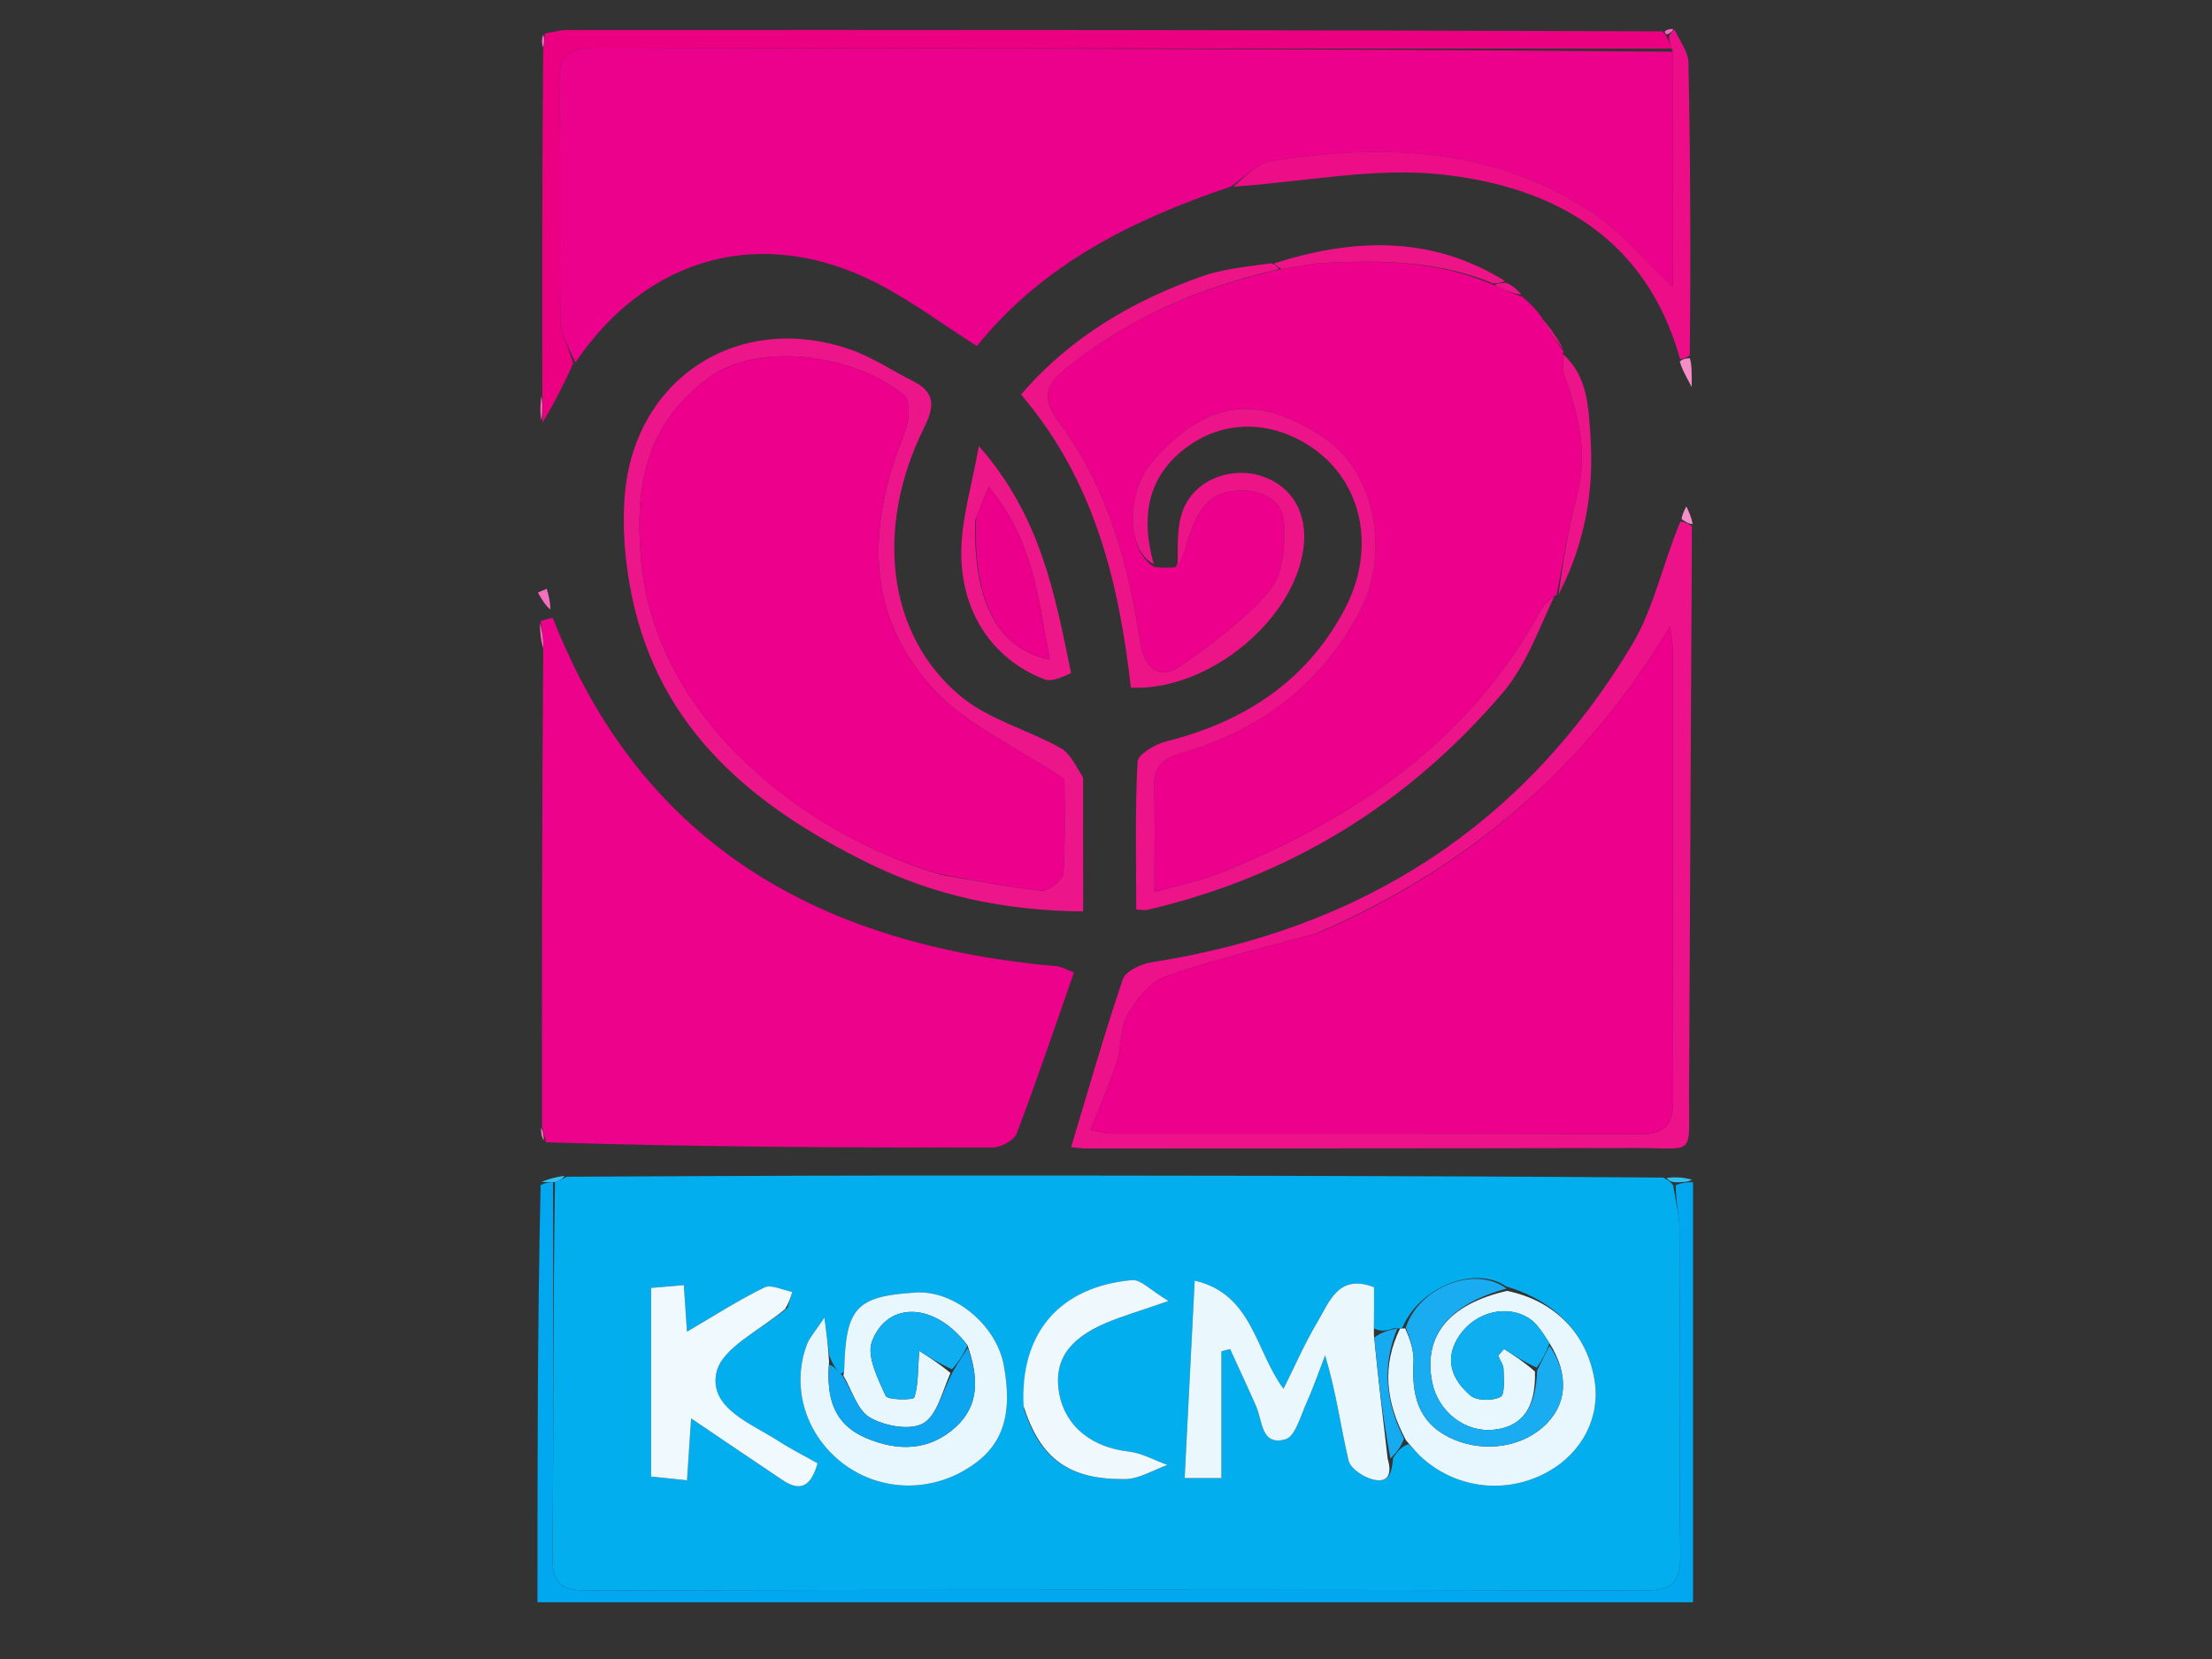 <svg width="140" height="105" viewBox="0 0 140 105" fill="none" xmlns="http://www.w3.org/2000/svg">
<rect x="0" y="0" width="140" height="105" fill="#333333" stroke="none"/>
<g clip-path="url(#clip0_188_4186)">
<path d="M35.877 74.476C42.638 74.45 49.399 74.404 56.16 74.402C72.448 74.395 88.737 74.409 105.279 74.53C105.634 74.737 105.748 74.803 105.901 75.024C106.054 76.058 106.291 76.912 106.295 77.767C106.325 84.616 106.255 91.466 106.35 98.313C106.375 100.099 105.898 100.67 104.047 100.665C81.752 100.604 59.457 100.606 37.162 100.663C35.4 100.668 34.948 100.127 34.965 98.428C35.046 90.56 35.002 82.691 35.126 74.815C35.459 74.697 35.668 74.587 35.877 74.476ZM88.277 84.059C87.859 84.189 87.442 84.319 86.965 84.079C86.965 83.221 86.965 82.362 86.965 81.472C84.692 80.599 84.138 82.415 83.37 83.7C82.58 85.019 81.966 86.444 81.233 87.906C79.447 85.491 79.277 81.905 75.615 81.054C75.386 85.53 75.185 89.484 74.978 93.553C75.688 93.553 76.368 93.553 77.305 93.553C77.305 90.795 77.305 88.162 77.305 85.528C77.488 85.481 77.672 85.434 77.855 85.387C78.406 86.596 78.971 87.798 79.505 89.015C79.913 89.942 79.81 91.546 81.367 91.095C81.976 90.918 82.309 89.637 82.679 88.819C83.125 87.832 83.476 86.802 83.868 85.79C84.573 88.124 84.851 90.312 85.354 92.447C85.473 92.952 86.293 93.494 86.885 93.641C87.925 93.9 88.094 93.2 88.169 92.275C88.413 91.922 88.657 91.568 89.148 91.396C89.454 91.706 89.74 92.037 90.066 92.323C92.272 94.256 95.405 94.579 97.97 93.15C100.159 91.931 101.306 89.67 100.919 87.338C100.43 84.392 98.396 82.323 95.322 81.42C93.363 80.055 89.809 81.457 88.734 84.082C88.734 84.082 88.608 84.097 88.277 84.059ZM53.167 86.936C52.953 86.688 52.739 86.44 52.495 85.832C52.417 85.226 52.339 84.62 52.18 83.391C51.54 84.349 51.24 84.663 51.094 85.038C50.098 87.601 50.869 90.495 53.008 92.348C55.209 94.254 58.352 94.561 60.934 93.121C63.378 91.759 64.15 89.77 63.534 86.42C63.064 83.861 60.401 81.657 57.961 81.808C54.209 82.039 53.537 82.757 53.432 86.633C53.428 86.777 53.398 86.921 53.167 86.936ZM49.843 82.776C49.944 82.44 50.044 82.104 50.145 81.769C49.548 81.659 48.816 81.274 48.377 81.488C46.734 82.29 45.187 83.288 43.481 84.284C43.417 83.354 43.355 82.451 43.279 81.338C42.406 81.414 41.681 81.477 41.209 81.517C41.209 85.661 41.209 89.471 41.209 93.456C42.005 93.539 42.678 93.608 43.482 93.692C43.58 92.212 43.663 90.963 43.742 89.776C45.76 91.139 47.646 92.421 49.542 93.69C50.776 94.516 51.366 93.919 51.746 92.618C50.907 92.144 50.072 91.724 49.292 91.22C47.551 90.094 44.849 89.133 45.345 86.865C45.684 85.319 48.072 84.222 49.843 82.776ZM64.812 89.196C65.851 92.336 67.646 93.653 71.213 93.617C72.109 93.608 72.999 93.035 73.891 92.722C73.066 92.426 72.258 91.963 71.41 91.867C69.118 91.61 67.435 90.292 67.045 88.236C66.659 86.208 67.565 84.771 69.973 83.746C71.026 83.298 72.135 82.978 73.956 82.343C72.84 81.68 72.209 80.972 71.646 81.023C67.072 81.431 64.54 84.372 64.812 89.196Z" fill="#03AEEF"/>
<path d="M77.874 11.818C71.721 13.89 66.025 16.694 61.829 21.903C59.709 20.553 57.727 19.074 55.561 17.952C48.28 14.184 40.973 16.201 36.415 22.944C35.976 21.97 35.486 21.111 35.474 20.245C35.399 15.293 35.507 10.338 35.4 5.387C35.361 3.614 35.825 3.018 37.691 3.023C60.418 3.087 83.145 3.069 105.874 3.275C105.875 8.319 105.875 13.159 105.875 18.148C104.092 16.468 102.694 14.75 100.935 13.568C94.658 9.352 87.639 9.009 80.449 10.21C79.527 10.364 78.729 11.264 77.874 11.818Z" fill="#EC018C"/>
<path d="M73.05 35.88C73.385 35.918 73.721 35.957 74.381 35.903C74.898 35.159 75.07 34.502 75.289 33.86C75.806 32.349 76.508 31.083 78.414 31.042C79.944 31.01 81.18 31.642 81.267 33.09C81.353 34.519 81.218 36.37 80.38 37.359C78.787 39.24 76.714 40.769 74.664 42.189C73.389 43.072 72.411 42.303 72.173 40.711C71.427 35.728 70.11 30.879 67.073 26.805C65.811 25.113 66.226 24.305 67.518 23.269C71.479 20.094 76.01 18.149 81.115 17.028C82.15 16.881 82.999 16.678 83.855 16.635C87.481 16.455 91.084 16.517 94.6 18.063C95.236 18.382 95.787 18.581 96.338 18.779C96.728 19.11 97.119 19.441 97.549 20.056C98.049 20.981 98.511 21.621 98.972 22.262C98.972 22.262 98.927 22.282 98.916 22.442C98.948 23.028 98.907 23.485 99.049 23.876C99.939 26.333 100.512 28.781 99.801 31.427C99.248 33.487 98.93 35.611 98.508 37.706C98.508 37.706 98.496 37.664 98.368 37.712C98.007 38.03 97.712 38.266 97.547 38.572C93.112 46.789 85.926 51.696 77.547 55.133C76.073 55.738 74.48 56.052 73.059 56.466C73.059 54.05 73.12 51.968 73.038 49.892C72.985 48.55 73.529 48.016 74.809 47.651C79.69 46.258 83.51 43.372 85.958 38.897C88.088 35.004 87.009 29.846 83.794 27.699C79.555 24.867 76.277 25.339 72.899 29.267C71.235 31.204 71.318 34.876 73.05 35.88Z" fill="#EC008C"/>
<path d="M34.211 39.303C34.481 39.233 34.976 39.076 34.988 39.108C40.676 53.664 52.124 59.85 66.945 61.163C67.148 61.181 67.343 61.306 67.973 61.546C66.778 64.959 65.628 68.37 64.352 71.732C64.185 72.17 63.363 72.623 62.843 72.624C53.449 72.643 44.055 72.593 34.565 72.298C34.415 71.78 34.36 71.522 34.305 71.264C34.301 61.367 34.297 51.469 34.383 41.228C34.386 40.357 34.298 39.83 34.211 39.303Z" fill="#EC028B"/>
<path d="M107.083 33.316C107.024 45.262 106.968 57.208 106.903 69.154C106.88 73.314 107.373 72.65 103.5 72.659C91.915 72.686 80.331 72.684 68.747 72.688C68.397 72.688 68.048 72.63 67.791 72.607C68.876 69.008 69.882 65.466 71.062 61.983C71.236 61.47 72.201 61.011 72.859 60.909C86.09 58.855 96.392 52.316 103.298 40.798C104.678 38.495 105.23 35.696 106.352 33.014C106.722 33.04 106.902 33.178 107.083 33.316ZM83.347 59.059C80.162 59.942 76.935 60.702 73.818 61.782C72.838 62.121 71.943 63.2 71.399 64.161C70.89 65.059 70.987 66.279 70.654 67.305C70.205 68.693 69.6 70.031 69.013 71.514C69.672 71.639 69.951 71.738 70.23 71.738C81.449 71.749 92.668 71.727 103.887 71.776C105.649 71.784 105.9 70.896 105.895 69.446C105.862 60.048 105.881 50.65 105.871 41.252C105.87 40.71 105.764 40.167 105.708 39.625C100.393 48.521 93.022 54.867 83.347 59.059Z" fill="#ED1289"/>
<path d="M105.872 3.072C83.145 3.069 60.418 3.088 37.691 3.024C35.825 3.019 35.361 3.615 35.4 5.387C35.508 10.338 35.399 15.294 35.474 20.246C35.487 21.112 35.976 21.97 36.279 22.996C35.633 24.445 34.955 25.73 34.323 26.762C34.354 25.969 34.339 25.431 34.325 24.893C34.316 17.766 34.308 10.639 34.38 3.204C34.465 2.637 34.47 2.378 34.476 2.12C34.964 2.042 35.452 1.897 35.941 1.897C58.946 1.889 81.952 1.894 105.164 1.985C105.37 2.072 105.428 2.22 105.481 2.328C105.647 2.648 105.76 2.86 105.872 3.072Z" fill="#EC0082"/>
<path d="M68.55 49.211C68.554 52.088 68.554 54.768 68.554 57.685C63.502 57.642 59.071 56.657 54.935 54.618C47.702 51.052 41.765 46.205 40.006 37.795C39.565 35.688 39.365 33.446 39.546 31.308C40.173 23.874 46.821 19.66 53.867 22.138C55.224 22.615 56.451 23.453 57.75 24.102C59.162 24.808 59.19 25.655 58.494 27.055C55.327 33.431 56.153 40.215 60.802 44.068C62.581 45.542 65.034 46.183 67.109 47.332C67.714 47.666 68.074 48.441 68.55 49.211ZM59.539 55.362C61.671 55.721 63.795 56.154 65.941 56.376C66.375 56.42 67.281 55.687 67.305 55.273C67.44 52.97 67.37 50.656 67.37 49.314C64.185 47.191 61.219 45.889 59.181 43.717C54.647 38.884 54.904 33.164 57.282 27.323C57.556 26.65 57.638 25.376 57.244 25.039C54.266 22.484 48.054 21.559 44.89 23.883C40.915 26.801 40.164 30.609 40.564 35.356C41.433 45.687 51.193 52.919 59.539 55.362Z" fill="#ED158A"/>
<path d="M35.002 74.821C35.002 82.69 35.046 90.559 34.965 98.427C34.948 100.126 35.4 100.667 37.161 100.662C59.457 100.605 81.752 100.603 104.047 100.664C105.898 100.669 106.374 100.098 106.35 98.312C106.255 91.465 106.325 84.615 106.294 77.766C106.291 76.911 106.054 76.057 106.06 75.01C106.515 74.821 106.834 74.823 107.154 74.825C107.154 83.63 107.154 92.434 107.154 101.408C82.837 101.408 58.556 101.408 34.017 101.408C34.017 92.646 34.017 83.928 34.216 75.011C34.61 74.815 34.806 74.818 35.002 74.821Z" fill="#01A7EF"/>
<path d="M73.027 35.702C71.318 34.876 71.234 31.204 72.899 29.268C76.276 25.339 79.554 24.867 83.793 27.699C87.008 29.847 88.088 35.004 85.958 38.898C83.509 43.373 79.69 46.258 74.809 47.651C73.529 48.017 72.984 48.551 73.037 49.892C73.119 51.968 73.059 54.05 73.059 56.467C74.48 56.053 76.073 55.739 77.546 55.134C85.925 51.697 93.111 46.789 97.546 38.572C97.712 38.266 98.006 38.03 98.389 37.719C97.413 39.75 96.604 42.093 95.107 43.849C89.133 50.858 81.618 55.5 72.595 57.589C72.399 57.634 72.178 57.571 71.912 57.555C71.912 54.418 71.832 51.309 71.996 48.213C72.021 47.741 73.114 47.1 73.811 46.925C78.706 45.691 82.638 43.166 85.061 38.644C87.226 34.604 86.172 30.199 82.658 28.08C80.142 26.563 77.312 26.657 75.074 28.331C72.802 30.031 72.103 32.461 73.027 35.702Z" fill="#ED1388"/>
<path d="M80.932 17.047C76.01 18.15 71.478 20.095 67.518 23.27C66.225 24.306 65.811 25.114 67.072 26.806C70.11 30.88 71.426 35.729 72.173 40.712C72.411 42.303 73.389 43.072 74.663 42.19C76.713 40.77 78.786 39.241 80.379 37.36C81.217 36.371 81.353 34.52 81.267 33.09C81.18 31.642 79.944 31.011 78.414 31.043C76.507 31.084 75.805 32.35 75.288 33.861C75.069 34.502 74.898 35.16 74.543 35.845C74.549 34.615 74.447 33.23 74.945 32.115C75.783 30.242 78.095 29.501 79.961 30.169C81.831 30.838 82.784 32.544 82.497 34.707C81.891 39.278 76.46 43.75 71.577 43.522C70.817 36.855 69.268 30.398 64.621 24.971C67.773 21.312 71.682 19.051 76.032 17.502C77.364 17.027 78.817 16.89 80.459 16.662C80.815 16.808 80.891 16.915 80.932 17.047Z" fill="#ED1488"/>
<path d="M105.874 3.274C105.76 2.858 105.648 2.645 105.631 2.256C105.813 2.01 105.899 1.943 105.985 1.875C106.291 2.571 106.849 3.263 106.863 3.965C106.988 10.077 107.014 16.191 106.948 22.492C106.663 22.695 106.5 22.71 106.336 22.726C104.191 15.07 98.375 11.799 91.183 11.036C86.943 10.586 82.557 11.508 78.056 11.815C78.73 11.262 79.527 10.362 80.449 10.209C87.639 9.008 94.659 9.351 100.935 13.566C102.694 14.748 104.092 16.467 105.876 18.146C105.876 13.157 105.876 8.318 105.874 3.274Z" fill="#ED0E87"/>
<path d="M67.788 42.599C67.231 42.851 66.568 43.173 66.098 42.993C62.704 41.689 60.672 38.521 60.852 34.516C60.937 32.609 61.499 30.723 61.955 28.232C65.872 32.69 66.76 37.589 67.788 42.599ZM61.73 32.89C61.55 38.015 63.129 41.079 66.443 41.753C65.734 37.979 65.408 34.16 62.579 30.807C62.215 31.662 62.025 32.106 61.73 32.89Z" fill="#EE1789"/>
<path d="M81.115 17.025C80.891 16.911 80.815 16.805 80.614 16.678C85.582 15.089 90.55 14.856 95.245 17.785C94.959 17.924 94.737 17.933 94.515 17.941C91.083 16.515 87.48 16.452 83.855 16.633C82.998 16.676 82.15 16.878 81.115 17.025Z" fill="#ED1488"/>
<path d="M98.637 37.645C98.93 35.61 99.248 33.487 99.801 31.427C100.511 28.78 99.939 26.332 99.048 23.875C98.906 23.485 98.948 23.027 98.924 22.418C100.496 23.806 100.552 25.796 100.674 27.842C100.879 31.278 100.257 34.505 98.637 37.645Z" fill="#ED1388"/>
<path d="M98.959 22.107C98.51 21.622 98.049 20.981 97.598 20.176C98.054 20.658 98.5 21.304 98.959 22.107Z" fill="#ED1388"/>
<path d="M34.838 38.57C34.511 38.327 34.278 37.915 34.044 37.503C34.23 37.424 34.417 37.345 34.603 37.266C34.713 37.644 34.822 38.023 34.838 38.57Z" fill="#F46FBE"/>
<path d="M106.314 22.886C106.5 22.712 106.663 22.696 106.95 22.67C107.072 23.06 107.072 23.46 107.072 24.497C106.619 23.652 106.456 23.349 106.314 22.886Z" fill="#F68CC8"/>
<path d="M107.133 33.159C106.902 33.177 106.721 33.039 106.433 32.864C106.461 32.569 106.596 32.31 106.732 32.051C106.882 32.368 107.033 32.685 107.133 33.159Z" fill="#F68EC9"/>
<path d="M94.6 18.06C94.737 17.932 94.959 17.923 95.347 17.9C95.762 18.1 96.012 18.314 96.299 18.652C95.787 18.578 95.236 18.379 94.6 18.06Z" fill="#ED1388"/>
<path d="M107.096 74.667C106.835 74.82 106.515 74.818 106.037 74.828C105.748 74.799 105.634 74.733 105.482 74.557C105.966 74.485 106.502 74.498 107.096 74.667Z" fill="#33C1F3"/>
<path d="M35.126 74.813C34.807 74.817 34.611 74.814 34.268 74.81C34.6 74.66 35.079 74.511 35.717 74.418C35.668 74.584 35.459 74.695 35.126 74.813Z" fill="#33C1F3"/>
<path d="M34.166 39.455C34.298 39.83 34.386 40.357 34.393 41.027C34.249 40.649 34.185 40.128 34.166 39.455Z" fill="#F46FBE"/>
<path d="M34.255 25.062C34.34 25.429 34.354 25.968 34.271 26.607C34.177 26.217 34.181 25.725 34.255 25.062Z" fill="#F369BA"/>
<path d="M34.238 71.391C34.36 71.524 34.415 71.782 34.418 72.168C34.301 72.035 34.236 71.775 34.238 71.391Z" fill="#F46FBE"/>
<path d="M34.362 2.205C34.471 2.377 34.465 2.635 34.384 3.001C34.289 2.836 34.268 2.564 34.362 2.205Z" fill="#F369BA"/>
<path d="M105.881 1.834C105.899 1.944 105.812 2.011 105.577 2.149C105.428 2.218 105.37 2.071 105.363 1.992C105.496 1.873 105.636 1.832 105.881 1.834Z" fill="#F369BA"/>
<path d="M87.828 92.333C88.093 93.197 87.924 93.896 86.884 93.637C86.293 93.49 85.472 92.948 85.353 92.444C84.851 90.308 84.573 88.12 83.868 85.787C83.475 86.798 83.124 87.828 82.679 88.815C82.309 89.634 81.976 90.915 81.366 91.092C79.81 91.543 79.913 89.939 79.505 89.011C78.971 87.795 78.406 86.592 77.854 85.383C77.671 85.431 77.488 85.478 77.305 85.525C77.305 88.158 77.305 90.792 77.305 93.549C76.367 93.549 75.688 93.549 74.978 93.549C75.185 89.481 75.386 85.527 75.614 81.051C79.276 81.902 79.447 85.488 81.233 87.903C81.965 86.441 82.579 85.016 83.369 83.696C84.138 82.411 84.692 80.595 86.965 81.469C86.965 82.359 86.965 83.217 86.954 84.46C87.238 87.341 87.533 89.837 87.828 92.333Z" fill="#EAF8FD"/>
<path d="M53.38 87.064C53.398 86.92 53.428 86.776 53.432 86.631C53.537 82.755 54.209 82.038 57.961 81.806C60.401 81.656 63.064 83.86 63.534 86.419C64.15 89.769 63.378 91.758 60.934 93.12C58.352 94.56 55.209 94.253 53.008 92.347C50.869 90.494 50.098 87.6 51.094 85.036C51.24 84.662 51.54 84.347 52.18 83.389C52.339 84.619 52.417 85.224 52.471 86.19C52.278 88.541 52.815 90.159 54.803 91.008C56.847 91.881 58.845 91.834 60.515 90.292C62.022 88.903 61.913 87.109 61.238 85.157C59.209 82.438 56.181 82.299 55.188 84.9C54.834 85.825 55.561 87.26 56.054 88.344C56.179 88.62 57.809 88.62 57.867 88.45C58.129 87.667 58.08 86.78 58.175 85.496C58.754 85.865 59.434 86.3 60.154 86.894C59.624 88.109 59.298 89.607 58.415 90.093C57.582 90.552 55.985 90.254 55.056 89.715C54.255 89.25 53.921 87.979 53.38 87.064Z" fill="#E8F7FD"/>
<path d="M95.379 81.701C98.396 82.323 100.43 84.392 100.919 87.338C101.307 89.67 100.159 91.931 97.97 93.15C95.406 94.579 92.272 94.256 90.067 92.323C89.74 92.037 89.454 91.706 88.984 91.154C87.667 88.673 87.475 86.405 88.608 84.096C88.608 84.096 88.734 84.082 88.934 84.072C89.252 84.782 89.501 85.509 89.462 86.221C89.349 88.246 89.723 89.98 91.724 90.973C93.682 91.944 96.105 91.683 97.647 90.333C99.188 88.983 99.348 87.034 98.07 85.014C97.649 84.381 97.306 83.787 96.794 83.451C95.39 82.531 93.406 83.025 92.388 84.495C91.363 85.976 91.871 87.312 93.07 88.328C93.475 88.671 94.459 88.67 94.969 88.412C95.258 88.267 95.172 87.282 95.162 86.676C95.158 86.383 94.938 86.094 94.816 85.803C94.941 85.661 95.067 85.519 95.192 85.378C95.836 85.795 96.48 86.212 97.15 86.808C97.212 89.13 96.338 90.295 94.55 90.489C92.736 90.686 91.009 89.35 90.641 87.464C90.07 84.537 91.706 82.546 95.379 81.701Z" fill="#E7F7FD"/>
<path d="M49.693 82.847C48.072 84.219 45.684 85.317 45.345 86.863C44.849 89.131 47.551 90.092 49.292 91.218C50.072 91.722 50.907 92.141 51.746 92.616C51.367 93.917 50.776 94.514 49.542 93.687C47.646 92.419 45.76 91.136 43.742 89.773C43.663 90.96 43.58 92.209 43.482 93.689C42.678 93.606 42.005 93.537 41.209 93.454C41.209 89.468 41.209 85.658 41.209 81.515C41.681 81.474 42.406 81.412 43.279 81.336C43.355 82.448 43.417 83.352 43.481 84.282C45.187 83.286 46.734 82.288 48.377 81.486C48.816 81.272 49.548 81.657 50.145 81.766C50.044 82.102 49.944 82.438 49.693 82.847Z" fill="#F0FAFE"/>
<path d="M64.787 89.01C64.54 84.37 67.072 81.429 71.646 81.02C72.209 80.97 72.839 81.677 73.956 82.341C72.135 82.976 71.026 83.295 69.972 83.743C67.565 84.768 66.659 86.205 67.044 88.233C67.435 90.289 69.118 91.607 71.41 91.865C72.258 91.96 73.065 92.424 73.891 92.719C72.999 93.033 72.109 93.605 71.213 93.614C67.646 93.651 65.851 92.334 64.787 89.01Z" fill="#EFF9FD"/>
<path d="M95.351 81.558C91.706 82.544 90.07 84.534 90.641 87.462C91.009 89.347 92.736 90.684 94.55 90.487C96.338 90.293 97.212 89.128 97.286 86.737C97.621 86.048 97.846 85.609 98.071 85.17C99.348 87.031 99.188 88.981 97.647 90.331C96.105 91.681 93.682 91.942 91.724 90.971C89.723 89.978 89.349 88.244 89.461 86.219C89.501 85.507 89.252 84.78 88.976 84.022C89.809 81.455 93.363 80.053 95.351 81.558Z" fill="#19ACF1"/>
<path d="M61.25 85.314C61.913 87.11 62.022 88.903 60.516 90.293C58.845 91.835 56.847 91.882 54.803 91.009C52.816 90.16 52.278 88.542 52.486 86.372C52.739 86.439 52.953 86.687 53.274 87C53.921 87.98 54.255 89.251 55.057 89.716C55.985 90.254 57.583 90.553 58.415 90.094C59.298 89.608 59.624 88.11 60.299 86.825C60.686 86.169 60.968 85.742 61.25 85.314Z" fill="#0EA5F0"/>
<path d="M88.442 84.078C87.475 86.406 87.667 88.674 88.86 91.063C88.657 91.568 88.413 91.922 87.999 92.306C87.533 89.841 87.238 87.344 86.984 84.649C87.442 84.32 87.859 84.189 88.442 84.078Z" fill="#16ABF1"/>
<path d="M87.705 82.01C87.683 82.023 87.728 81.996 87.705 82.01V82.01Z" fill="#16ABF1"/>
<path d="M83.51 59.018C93.022 54.867 100.393 48.521 105.708 39.625C105.764 40.168 105.87 40.71 105.871 41.253C105.881 50.651 105.862 60.048 105.895 69.446C105.9 70.896 105.649 71.784 103.887 71.776C92.668 71.727 81.449 71.749 70.23 71.739C69.951 71.739 69.672 71.639 69.013 71.514C69.6 70.031 70.204 68.693 70.654 67.305C70.986 66.28 70.89 65.059 71.399 64.161C71.943 63.2 72.838 62.121 73.818 61.782C76.935 60.702 80.162 59.943 83.51 59.018Z" fill="#EC008C"/>
<path d="M59.373 55.296C51.193 52.918 41.433 45.687 40.563 35.355C40.164 30.608 40.915 26.8 44.889 23.882C48.054 21.558 54.265 22.483 57.244 25.038C57.638 25.375 57.556 26.649 57.282 27.322C54.904 33.163 54.647 38.883 59.181 43.716C61.219 45.888 64.185 47.19 67.37 49.313C67.37 50.654 67.44 52.969 67.305 55.273C67.281 55.686 66.375 56.419 65.941 56.375C63.795 56.153 61.671 55.72 59.373 55.296Z" fill="#EC008C"/>
<path d="M61.784 32.719C62.026 32.105 62.215 31.661 62.58 30.807C65.409 34.159 65.735 37.979 66.444 41.753C63.13 41.079 61.551 38.015 61.784 32.719Z" fill="#EC008B"/>
<path d="M61.238 85.157C60.968 85.741 60.686 86.168 60.259 86.665C59.434 86.3 58.754 85.866 58.175 85.496C58.08 86.781 58.129 87.668 57.867 88.45C57.81 88.62 56.179 88.621 56.054 88.345C55.561 87.26 54.834 85.825 55.188 84.9C56.181 82.3 59.209 82.439 61.238 85.157Z" fill="#0FAEF0"/>
<path d="M98.07 85.013C97.846 85.61 97.621 86.049 97.26 86.558C96.48 86.211 95.835 85.793 95.191 85.376C95.066 85.518 94.941 85.66 94.816 85.801C94.938 86.092 95.157 86.382 95.162 86.675C95.172 87.28 95.258 88.265 94.969 88.411C94.458 88.669 93.474 88.669 93.07 88.327C91.87 87.311 91.363 85.975 92.388 84.494C93.406 83.024 95.389 82.529 96.793 83.45C97.305 83.786 97.648 84.379 98.07 85.013Z" fill="#0FAEF0"/>
</g>
<defs>
<clipPath id="clip0_188_4186">
<rect width="140" height="105" fill="white"/>
</clipPath>
</defs>
</svg>

